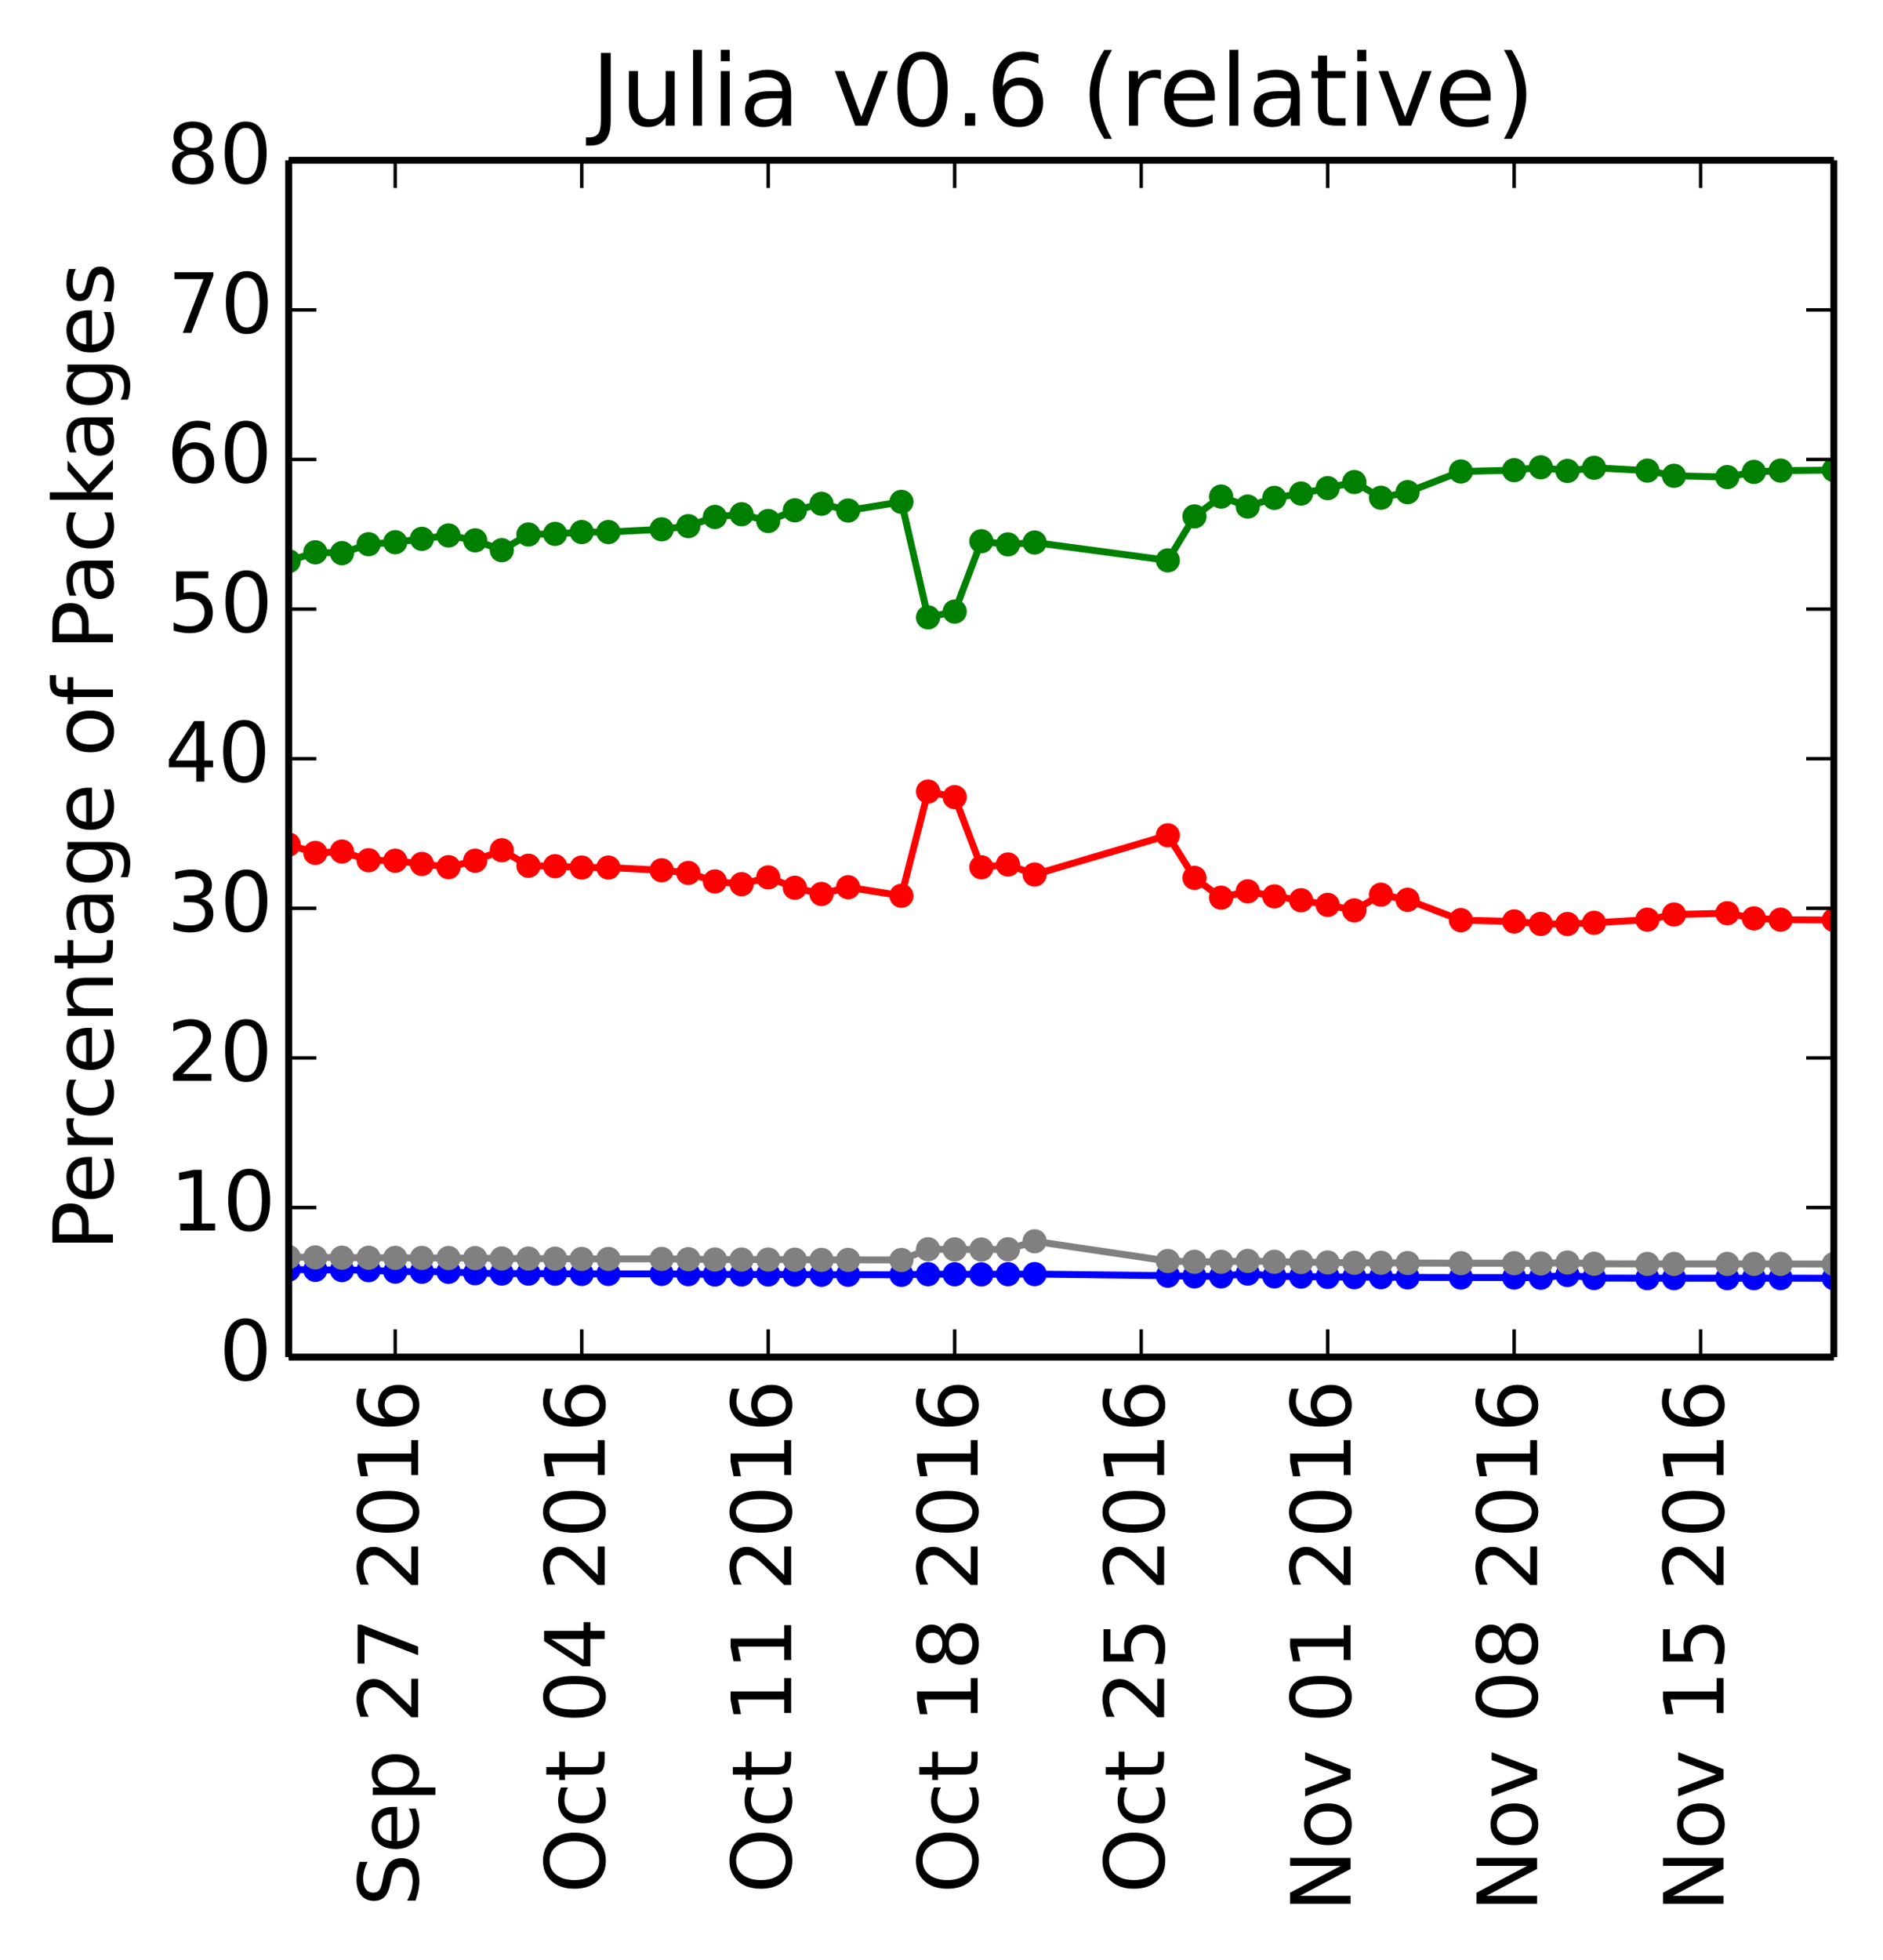 <?xml version="1.0" encoding="utf-8" standalone="no"?>
<!DOCTYPE svg PUBLIC "-//W3C//DTD SVG 1.1//EN"
  "http://www.w3.org/Graphics/SVG/1.1/DTD/svg11.dtd">
<!-- Created with matplotlib (http://matplotlib.org/) -->
<svg height="283pt" version="1.1" viewBox="0 0 272 283" width="272pt" xmlns="http://www.w3.org/2000/svg" xmlns:xlink="http://www.w3.org/1999/xlink">
 <defs>
  <style type="text/css">
*{stroke-linecap:butt;stroke-linejoin:round;}
  </style>
 </defs>
 <g id="figure_1">
  <g id="patch_1">
   <path d="
M0 283.246
L272.1 283.246
L272.1 0
L0 0
z
" style="fill:#ffffff;"/>
  </g>
  <g id="axes_1">
   <g id="patch_2">
    <path d="
M41.7 195.942
L264.9 195.942
L264.9 23.142
L41.7 23.142
z
" style="fill:#ffffff;"/>
   </g>
   <g id="line2d_1"/>
   <g id="line2d_2"/>
   <g id="line2d_3"/>
   <g id="line2d_4"/>
   <g id="line2d_5"/>
   <g id="line2d_6">
    <path clip-path="url(#p412a1043a6)" d="
M264.9 67.873
L257.203 67.949
L253.355 68.135
L249.507 68.883
L241.81 68.696
L237.962 67.949
L230.266 67.54
L226.417 67.995
L222.569 67.469
L218.721 67.886
L211.024 68.074
L203.328 71.058
L199.479 71.865
L195.631 69.595
L191.783 70.48
L187.934 71.26
L184.086 71.885
L180.238 73.14
L176.39 71.694
L172.541 74.561
L168.693 80.909
L149.452 78.326
L145.603 78.603
L141.755 78.145
L137.907 88.301
L134.059 89.139
L130.21 72.457
L122.514 73.711
L118.666 72.736
L114.817 73.685
L110.969 75.224
L107.121 74.246
L103.272 74.637
L99.424 75.964
L95.576 76.423
L87.879 76.817
L84.031 76.817
L80.183 77.082
L76.335 77.171
L72.486 79.436
L68.638 78.015
L64.79 77.311
L60.941 77.798
L57.093 78.287
L53.245 78.576
L49.397 79.864
L45.548 79.742
L41.7 81.022" style="fill:none;stroke:#008000;stroke-linecap:square;"/>
    <defs>
     <path d="
M0 1.5
C0.398 1.5 0.779 1.342 1.061 1.061
C1.342 0.779 1.5 0.398 1.5 0
C1.5 -0.398 1.342 -0.779 1.061 -1.061
C0.779 -1.342 0.398 -1.5 0 -1.5
C-0.398 -1.5 -0.779 -1.342 -1.061 -1.061
C-1.342 -0.779 -1.5 -0.398 -1.5 0
C-1.5 0.398 -1.342 0.779 -1.061 1.061
C-0.779 1.342 -0.398 1.5 0 1.5
z
" id="mb0b177905e" style="stroke:#008000;stroke-width:0.5;"/>
    </defs>
    <g clip-path="url(#p412a1043a6)">
     <use style="fill:#008000;stroke:#008000;stroke-width:0.5;" x="264.9" xlink:href="#mb0b177905e" y="67.873"/>
     <use style="fill:#008000;stroke:#008000;stroke-width:0.5;" x="257.203" xlink:href="#mb0b177905e" y="67.949"/>
     <use style="fill:#008000;stroke:#008000;stroke-width:0.5;" x="253.355" xlink:href="#mb0b177905e" y="68.136"/>
     <use style="fill:#008000;stroke:#008000;stroke-width:0.5;" x="249.507" xlink:href="#mb0b177905e" y="68.883"/>
     <use style="fill:#008000;stroke:#008000;stroke-width:0.5;" x="241.81" xlink:href="#mb0b177905e" y="68.696"/>
     <use style="fill:#008000;stroke:#008000;stroke-width:0.5;" x="237.962" xlink:href="#mb0b177905e" y="67.949"/>
     <use style="fill:#008000;stroke:#008000;stroke-width:0.5;" x="230.266" xlink:href="#mb0b177905e" y="67.54"/>
     <use style="fill:#008000;stroke:#008000;stroke-width:0.5;" x="226.417" xlink:href="#mb0b177905e" y="67.995"/>
     <use style="fill:#008000;stroke:#008000;stroke-width:0.5;" x="222.569" xlink:href="#mb0b177905e" y="67.469"/>
     <use style="fill:#008000;stroke:#008000;stroke-width:0.5;" x="218.721" xlink:href="#mb0b177905e" y="67.886"/>
     <use style="fill:#008000;stroke:#008000;stroke-width:0.5;" x="211.024" xlink:href="#mb0b177905e" y="68.074"/>
     <use style="fill:#008000;stroke:#008000;stroke-width:0.5;" x="203.328" xlink:href="#mb0b177905e" y="71.058"/>
     <use style="fill:#008000;stroke:#008000;stroke-width:0.5;" x="199.479" xlink:href="#mb0b177905e" y="71.865"/>
     <use style="fill:#008000;stroke:#008000;stroke-width:0.5;" x="195.631" xlink:href="#mb0b177905e" y="69.595"/>
     <use style="fill:#008000;stroke:#008000;stroke-width:0.5;" x="191.783" xlink:href="#mb0b177905e" y="70.48"/>
     <use style="fill:#008000;stroke:#008000;stroke-width:0.5;" x="187.934" xlink:href="#mb0b177905e" y="71.26"/>
     <use style="fill:#008000;stroke:#008000;stroke-width:0.5;" x="184.086" xlink:href="#mb0b177905e" y="71.885"/>
     <use style="fill:#008000;stroke:#008000;stroke-width:0.5;" x="180.238" xlink:href="#mb0b177905e" y="73.14"/>
     <use style="fill:#008000;stroke:#008000;stroke-width:0.5;" x="176.39" xlink:href="#mb0b177905e" y="71.694"/>
     <use style="fill:#008000;stroke:#008000;stroke-width:0.5;" x="172.541" xlink:href="#mb0b177905e" y="74.561"/>
     <use style="fill:#008000;stroke:#008000;stroke-width:0.5;" x="168.693" xlink:href="#mb0b177905e" y="80.909"/>
     <use style="fill:#008000;stroke:#008000;stroke-width:0.5;" x="149.452" xlink:href="#mb0b177905e" y="78.326"/>
     <use style="fill:#008000;stroke:#008000;stroke-width:0.5;" x="145.603" xlink:href="#mb0b177905e" y="78.603"/>
     <use style="fill:#008000;stroke:#008000;stroke-width:0.5;" x="141.755" xlink:href="#mb0b177905e" y="78.145"/>
     <use style="fill:#008000;stroke:#008000;stroke-width:0.5;" x="137.907" xlink:href="#mb0b177905e" y="88.301"/>
     <use style="fill:#008000;stroke:#008000;stroke-width:0.5;" x="134.059" xlink:href="#mb0b177905e" y="89.139"/>
     <use style="fill:#008000;stroke:#008000;stroke-width:0.5;" x="130.21" xlink:href="#mb0b177905e" y="72.458"/>
     <use style="fill:#008000;stroke:#008000;stroke-width:0.5;" x="122.514" xlink:href="#mb0b177905e" y="73.711"/>
     <use style="fill:#008000;stroke:#008000;stroke-width:0.5;" x="118.666" xlink:href="#mb0b177905e" y="72.736"/>
     <use style="fill:#008000;stroke:#008000;stroke-width:0.5;" x="114.817" xlink:href="#mb0b177905e" y="73.685"/>
     <use style="fill:#008000;stroke:#008000;stroke-width:0.5;" x="110.969" xlink:href="#mb0b177905e" y="75.224"/>
     <use style="fill:#008000;stroke:#008000;stroke-width:0.5;" x="107.121" xlink:href="#mb0b177905e" y="74.246"/>
     <use style="fill:#008000;stroke:#008000;stroke-width:0.5;" x="103.272" xlink:href="#mb0b177905e" y="74.637"/>
     <use style="fill:#008000;stroke:#008000;stroke-width:0.5;" x="99.424" xlink:href="#mb0b177905e" y="75.964"/>
     <use style="fill:#008000;stroke:#008000;stroke-width:0.5;" x="95.576" xlink:href="#mb0b177905e" y="76.423"/>
     <use style="fill:#008000;stroke:#008000;stroke-width:0.5;" x="87.879" xlink:href="#mb0b177905e" y="76.817"/>
     <use style="fill:#008000;stroke:#008000;stroke-width:0.5;" x="84.031" xlink:href="#mb0b177905e" y="76.817"/>
     <use style="fill:#008000;stroke:#008000;stroke-width:0.5;" x="80.183" xlink:href="#mb0b177905e" y="77.083"/>
     <use style="fill:#008000;stroke:#008000;stroke-width:0.5;" x="76.334" xlink:href="#mb0b177905e" y="77.171"/>
     <use style="fill:#008000;stroke:#008000;stroke-width:0.5;" x="72.486" xlink:href="#mb0b177905e" y="79.436"/>
     <use style="fill:#008000;stroke:#008000;stroke-width:0.5;" x="68.638" xlink:href="#mb0b177905e" y="78.015"/>
     <use style="fill:#008000;stroke:#008000;stroke-width:0.5;" x="64.79" xlink:href="#mb0b177905e" y="77.311"/>
     <use style="fill:#008000;stroke:#008000;stroke-width:0.5;" x="60.941" xlink:href="#mb0b177905e" y="77.798"/>
     <use style="fill:#008000;stroke:#008000;stroke-width:0.5;" x="57.093" xlink:href="#mb0b177905e" y="78.286"/>
     <use style="fill:#008000;stroke:#008000;stroke-width:0.5;" x="53.245" xlink:href="#mb0b177905e" y="78.576"/>
     <use style="fill:#008000;stroke:#008000;stroke-width:0.5;" x="49.397" xlink:href="#mb0b177905e" y="79.864"/>
     <use style="fill:#008000;stroke:#008000;stroke-width:0.5;" x="45.548" xlink:href="#mb0b177905e" y="79.742"/>
     <use style="fill:#008000;stroke:#008000;stroke-width:0.5;" x="41.7" xlink:href="#mb0b177905e" y="81.023"/>
    </g>
   </g>
   <g id="line2d_7">
    <path clip-path="url(#p412a1043a6)" d="
M264.9 132.841
L257.203 132.786
L253.355 132.599
L249.507 131.852
L241.81 132.039
L237.962 132.786
L230.266 133.238
L226.417 133.406
L222.569 133.396
L218.721 133.044
L211.024 132.855
L203.328 129.916
L199.479 129.175
L195.631 131.444
L191.783 130.648
L187.934 129.979
L184.086 129.421
L180.238 128.693
L176.39 129.613
L172.541 126.745
L168.693 120.602
L149.452 126.264
L145.603 124.82
L141.755 125.216
L137.907 115.091
L134.059 114.283
L130.21 129.33
L122.514 128.101
L118.666 129.075
L114.817 128.173
L110.969 126.681
L107.121 127.659
L103.272 127.268
L99.424 126.036
L95.576 125.648
L87.879 125.254
L84.031 125.254
L80.183 125.061
L76.335 124.996
L72.486 122.755
L68.638 124.273
L64.79 125.2
L60.941 124.737
L57.093 124.274
L53.245 124.207
L49.397 122.945
L45.548 123.142
L41.7 121.936" style="fill:none;stroke:#ff0000;stroke-linecap:square;"/>
    <defs>
     <path d="
M0 1.5
C0.398 1.5 0.779 1.342 1.061 1.061
C1.342 0.779 1.5 0.398 1.5 0
C1.5 -0.398 1.342 -0.779 1.061 -1.061
C0.779 -1.342 0.398 -1.5 0 -1.5
C-0.398 -1.5 -0.779 -1.342 -1.061 -1.061
C-1.342 -0.779 -1.5 -0.398 -1.5 0
C-1.5 0.398 -1.342 0.779 -1.061 1.061
C-0.779 1.342 -0.398 1.5 0 1.5
z
" id="ma07bdd5909" style="stroke:#ff0000;stroke-width:0.5;"/>
    </defs>
    <g clip-path="url(#p412a1043a6)">
     <use style="fill:#ff0000;stroke:#ff0000;stroke-width:0.5;" x="264.9" xlink:href="#ma07bdd5909" y="132.841"/>
     <use style="fill:#ff0000;stroke:#ff0000;stroke-width:0.5;" x="257.203" xlink:href="#ma07bdd5909" y="132.786"/>
     <use style="fill:#ff0000;stroke:#ff0000;stroke-width:0.5;" x="253.355" xlink:href="#ma07bdd5909" y="132.599"/>
     <use style="fill:#ff0000;stroke:#ff0000;stroke-width:0.5;" x="249.507" xlink:href="#ma07bdd5909" y="131.852"/>
     <use style="fill:#ff0000;stroke:#ff0000;stroke-width:0.5;" x="241.81" xlink:href="#ma07bdd5909" y="132.039"/>
     <use style="fill:#ff0000;stroke:#ff0000;stroke-width:0.5;" x="237.962" xlink:href="#ma07bdd5909" y="132.786"/>
     <use style="fill:#ff0000;stroke:#ff0000;stroke-width:0.5;" x="230.266" xlink:href="#ma07bdd5909" y="133.238"/>
     <use style="fill:#ff0000;stroke:#ff0000;stroke-width:0.5;" x="226.417" xlink:href="#ma07bdd5909" y="133.406"/>
     <use style="fill:#ff0000;stroke:#ff0000;stroke-width:0.5;" x="222.569" xlink:href="#ma07bdd5909" y="133.396"/>
     <use style="fill:#ff0000;stroke:#ff0000;stroke-width:0.5;" x="218.721" xlink:href="#ma07bdd5909" y="133.044"/>
     <use style="fill:#ff0000;stroke:#ff0000;stroke-width:0.5;" x="211.024" xlink:href="#ma07bdd5909" y="132.855"/>
     <use style="fill:#ff0000;stroke:#ff0000;stroke-width:0.5;" x="203.328" xlink:href="#ma07bdd5909" y="129.916"/>
     <use style="fill:#ff0000;stroke:#ff0000;stroke-width:0.5;" x="199.479" xlink:href="#ma07bdd5909" y="129.175"/>
     <use style="fill:#ff0000;stroke:#ff0000;stroke-width:0.5;" x="195.631" xlink:href="#ma07bdd5909" y="131.444"/>
     <use style="fill:#ff0000;stroke:#ff0000;stroke-width:0.5;" x="191.783" xlink:href="#ma07bdd5909" y="130.648"/>
     <use style="fill:#ff0000;stroke:#ff0000;stroke-width:0.5;" x="187.934" xlink:href="#ma07bdd5909" y="129.979"/>
     <use style="fill:#ff0000;stroke:#ff0000;stroke-width:0.5;" x="184.086" xlink:href="#ma07bdd5909" y="129.421"/>
     <use style="fill:#ff0000;stroke:#ff0000;stroke-width:0.5;" x="180.238" xlink:href="#ma07bdd5909" y="128.693"/>
     <use style="fill:#ff0000;stroke:#ff0000;stroke-width:0.5;" x="176.39" xlink:href="#ma07bdd5909" y="129.613"/>
     <use style="fill:#ff0000;stroke:#ff0000;stroke-width:0.5;" x="172.541" xlink:href="#ma07bdd5909" y="126.745"/>
     <use style="fill:#ff0000;stroke:#ff0000;stroke-width:0.5;" x="168.693" xlink:href="#ma07bdd5909" y="120.602"/>
     <use style="fill:#ff0000;stroke:#ff0000;stroke-width:0.5;" x="149.452" xlink:href="#ma07bdd5909" y="126.264"/>
     <use style="fill:#ff0000;stroke:#ff0000;stroke-width:0.5;" x="145.603" xlink:href="#ma07bdd5909" y="124.82"/>
     <use style="fill:#ff0000;stroke:#ff0000;stroke-width:0.5;" x="141.755" xlink:href="#ma07bdd5909" y="125.216"/>
     <use style="fill:#ff0000;stroke:#ff0000;stroke-width:0.5;" x="137.907" xlink:href="#ma07bdd5909" y="115.091"/>
     <use style="fill:#ff0000;stroke:#ff0000;stroke-width:0.5;" x="134.059" xlink:href="#ma07bdd5909" y="114.283"/>
     <use style="fill:#ff0000;stroke:#ff0000;stroke-width:0.5;" x="130.21" xlink:href="#ma07bdd5909" y="129.33"/>
     <use style="fill:#ff0000;stroke:#ff0000;stroke-width:0.5;" x="122.514" xlink:href="#ma07bdd5909" y="128.101"/>
     <use style="fill:#ff0000;stroke:#ff0000;stroke-width:0.5;" x="118.666" xlink:href="#ma07bdd5909" y="129.075"/>
     <use style="fill:#ff0000;stroke:#ff0000;stroke-width:0.5;" x="114.817" xlink:href="#ma07bdd5909" y="128.173"/>
     <use style="fill:#ff0000;stroke:#ff0000;stroke-width:0.5;" x="110.969" xlink:href="#ma07bdd5909" y="126.681"/>
     <use style="fill:#ff0000;stroke:#ff0000;stroke-width:0.5;" x="107.121" xlink:href="#ma07bdd5909" y="127.659"/>
     <use style="fill:#ff0000;stroke:#ff0000;stroke-width:0.5;" x="103.272" xlink:href="#ma07bdd5909" y="127.268"/>
     <use style="fill:#ff0000;stroke:#ff0000;stroke-width:0.5;" x="99.424" xlink:href="#ma07bdd5909" y="126.036"/>
     <use style="fill:#ff0000;stroke:#ff0000;stroke-width:0.5;" x="95.576" xlink:href="#ma07bdd5909" y="125.648"/>
     <use style="fill:#ff0000;stroke:#ff0000;stroke-width:0.5;" x="87.879" xlink:href="#ma07bdd5909" y="125.254"/>
     <use style="fill:#ff0000;stroke:#ff0000;stroke-width:0.5;" x="84.031" xlink:href="#ma07bdd5909" y="125.254"/>
     <use style="fill:#ff0000;stroke:#ff0000;stroke-width:0.5;" x="80.183" xlink:href="#ma07bdd5909" y="125.061"/>
     <use style="fill:#ff0000;stroke:#ff0000;stroke-width:0.5;" x="76.334" xlink:href="#ma07bdd5909" y="124.996"/>
     <use style="fill:#ff0000;stroke:#ff0000;stroke-width:0.5;" x="72.486" xlink:href="#ma07bdd5909" y="122.755"/>
     <use style="fill:#ff0000;stroke:#ff0000;stroke-width:0.5;" x="68.638" xlink:href="#ma07bdd5909" y="124.273"/>
     <use style="fill:#ff0000;stroke:#ff0000;stroke-width:0.5;" x="64.79" xlink:href="#ma07bdd5909" y="125.2"/>
     <use style="fill:#ff0000;stroke:#ff0000;stroke-width:0.5;" x="60.941" xlink:href="#ma07bdd5909" y="124.737"/>
     <use style="fill:#ff0000;stroke:#ff0000;stroke-width:0.5;" x="57.093" xlink:href="#ma07bdd5909" y="124.274"/>
     <use style="fill:#ff0000;stroke:#ff0000;stroke-width:0.5;" x="53.245" xlink:href="#ma07bdd5909" y="124.207"/>
     <use style="fill:#ff0000;stroke:#ff0000;stroke-width:0.5;" x="49.397" xlink:href="#ma07bdd5909" y="122.945"/>
     <use style="fill:#ff0000;stroke:#ff0000;stroke-width:0.5;" x="45.548" xlink:href="#ma07bdd5909" y="123.142"/>
     <use style="fill:#ff0000;stroke:#ff0000;stroke-width:0.5;" x="41.7" xlink:href="#ma07bdd5909" y="121.936"/>
    </g>
   </g>
   <g id="line2d_8">
    <path clip-path="url(#p412a1043a6)" d="
M264.9 184.554
L257.203 184.544
L253.355 184.544
L249.507 184.544
L241.81 184.544
L237.962 184.544
L230.266 184.524
L226.417 184.082
L222.569 184.484
L218.721 184.454
L211.024 184.454
L203.328 184.434
L199.479 184.404
L195.631 184.404
L191.783 184.364
L187.934 184.312
L184.086 184.282
L180.238 183.881
L176.39 184.282
L172.541 184.282
L168.693 184.188
L149.452 183.957
L145.603 183.968
L141.755 183.995
L137.907 183.982
L134.059 183.968
L130.21 184.061
L122.514 184.05
L118.666 184.05
L114.817 184.029
L110.969 184.007
L107.121 184.007
L103.272 184.007
L99.424 183.964
L95.576 183.931
L87.879 183.931
L84.031 183.931
L80.183 183.898
L76.335 183.887
L72.486 183.876
L68.638 183.831
L64.79 183.622
L60.941 183.61
L57.093 183.599
L53.245 183.388
L49.397 183.377
L45.548 183.342
L41.7 183.307" style="fill:none;stroke:#0000ff;stroke-linecap:square;"/>
    <defs>
     <path d="
M0 1.5
C0.398 1.5 0.779 1.342 1.061 1.061
C1.342 0.779 1.5 0.398 1.5 0
C1.5 -0.398 1.342 -0.779 1.061 -1.061
C0.779 -1.342 0.398 -1.5 0 -1.5
C-0.398 -1.5 -0.779 -1.342 -1.061 -1.061
C-1.342 -0.779 -1.5 -0.398 -1.5 0
C-1.5 0.398 -1.342 0.779 -1.061 1.061
C-0.779 1.342 -0.398 1.5 0 1.5
z
" id="m76a7ce5b4a" style="stroke:#0000ff;stroke-width:0.5;"/>
    </defs>
    <g clip-path="url(#p412a1043a6)">
     <use style="fill:#0000ff;stroke:#0000ff;stroke-width:0.5;" x="264.9" xlink:href="#m76a7ce5b4a" y="184.554"/>
     <use style="fill:#0000ff;stroke:#0000ff;stroke-width:0.5;" x="257.203" xlink:href="#m76a7ce5b4a" y="184.544"/>
     <use style="fill:#0000ff;stroke:#0000ff;stroke-width:0.5;" x="253.355" xlink:href="#m76a7ce5b4a" y="184.544"/>
     <use style="fill:#0000ff;stroke:#0000ff;stroke-width:0.5;" x="249.507" xlink:href="#m76a7ce5b4a" y="184.544"/>
     <use style="fill:#0000ff;stroke:#0000ff;stroke-width:0.5;" x="241.81" xlink:href="#m76a7ce5b4a" y="184.544"/>
     <use style="fill:#0000ff;stroke:#0000ff;stroke-width:0.5;" x="237.962" xlink:href="#m76a7ce5b4a" y="184.544"/>
     <use style="fill:#0000ff;stroke:#0000ff;stroke-width:0.5;" x="230.266" xlink:href="#m76a7ce5b4a" y="184.524"/>
     <use style="fill:#0000ff;stroke:#0000ff;stroke-width:0.5;" x="226.417" xlink:href="#m76a7ce5b4a" y="184.082"/>
     <use style="fill:#0000ff;stroke:#0000ff;stroke-width:0.5;" x="222.569" xlink:href="#m76a7ce5b4a" y="184.484"/>
     <use style="fill:#0000ff;stroke:#0000ff;stroke-width:0.5;" x="218.721" xlink:href="#m76a7ce5b4a" y="184.454"/>
     <use style="fill:#0000ff;stroke:#0000ff;stroke-width:0.5;" x="211.024" xlink:href="#m76a7ce5b4a" y="184.454"/>
     <use style="fill:#0000ff;stroke:#0000ff;stroke-width:0.5;" x="203.328" xlink:href="#m76a7ce5b4a" y="184.434"/>
     <use style="fill:#0000ff;stroke:#0000ff;stroke-width:0.5;" x="199.479" xlink:href="#m76a7ce5b4a" y="184.404"/>
     <use style="fill:#0000ff;stroke:#0000ff;stroke-width:0.5;" x="195.631" xlink:href="#m76a7ce5b4a" y="184.404"/>
     <use style="fill:#0000ff;stroke:#0000ff;stroke-width:0.5;" x="191.783" xlink:href="#m76a7ce5b4a" y="184.364"/>
     <use style="fill:#0000ff;stroke:#0000ff;stroke-width:0.5;" x="187.934" xlink:href="#m76a7ce5b4a" y="184.312"/>
     <use style="fill:#0000ff;stroke:#0000ff;stroke-width:0.5;" x="184.086" xlink:href="#m76a7ce5b4a" y="184.282"/>
     <use style="fill:#0000ff;stroke:#0000ff;stroke-width:0.5;" x="180.238" xlink:href="#m76a7ce5b4a" y="183.881"/>
     <use style="fill:#0000ff;stroke:#0000ff;stroke-width:0.5;" x="176.39" xlink:href="#m76a7ce5b4a" y="184.282"/>
     <use style="fill:#0000ff;stroke:#0000ff;stroke-width:0.5;" x="172.541" xlink:href="#m76a7ce5b4a" y="184.282"/>
     <use style="fill:#0000ff;stroke:#0000ff;stroke-width:0.5;" x="168.693" xlink:href="#m76a7ce5b4a" y="184.188"/>
     <use style="fill:#0000ff;stroke:#0000ff;stroke-width:0.5;" x="149.452" xlink:href="#m76a7ce5b4a" y="183.957"/>
     <use style="fill:#0000ff;stroke:#0000ff;stroke-width:0.5;" x="145.603" xlink:href="#m76a7ce5b4a" y="183.968"/>
     <use style="fill:#0000ff;stroke:#0000ff;stroke-width:0.5;" x="141.755" xlink:href="#m76a7ce5b4a" y="183.995"/>
     <use style="fill:#0000ff;stroke:#0000ff;stroke-width:0.5;" x="137.907" xlink:href="#m76a7ce5b4a" y="183.982"/>
     <use style="fill:#0000ff;stroke:#0000ff;stroke-width:0.5;" x="134.059" xlink:href="#m76a7ce5b4a" y="183.968"/>
     <use style="fill:#0000ff;stroke:#0000ff;stroke-width:0.5;" x="130.21" xlink:href="#m76a7ce5b4a" y="184.061"/>
     <use style="fill:#0000ff;stroke:#0000ff;stroke-width:0.5;" x="122.514" xlink:href="#m76a7ce5b4a" y="184.05"/>
     <use style="fill:#0000ff;stroke:#0000ff;stroke-width:0.5;" x="118.666" xlink:href="#m76a7ce5b4a" y="184.05"/>
     <use style="fill:#0000ff;stroke:#0000ff;stroke-width:0.5;" x="114.817" xlink:href="#m76a7ce5b4a" y="184.029"/>
     <use style="fill:#0000ff;stroke:#0000ff;stroke-width:0.5;" x="110.969" xlink:href="#m76a7ce5b4a" y="184.007"/>
     <use style="fill:#0000ff;stroke:#0000ff;stroke-width:0.5;" x="107.121" xlink:href="#m76a7ce5b4a" y="184.007"/>
     <use style="fill:#0000ff;stroke:#0000ff;stroke-width:0.5;" x="103.272" xlink:href="#m76a7ce5b4a" y="184.007"/>
     <use style="fill:#0000ff;stroke:#0000ff;stroke-width:0.5;" x="99.424" xlink:href="#m76a7ce5b4a" y="183.964"/>
     <use style="fill:#0000ff;stroke:#0000ff;stroke-width:0.5;" x="95.576" xlink:href="#m76a7ce5b4a" y="183.931"/>
     <use style="fill:#0000ff;stroke:#0000ff;stroke-width:0.5;" x="87.879" xlink:href="#m76a7ce5b4a" y="183.931"/>
     <use style="fill:#0000ff;stroke:#0000ff;stroke-width:0.5;" x="84.031" xlink:href="#m76a7ce5b4a" y="183.931"/>
     <use style="fill:#0000ff;stroke:#0000ff;stroke-width:0.5;" x="80.183" xlink:href="#m76a7ce5b4a" y="183.898"/>
     <use style="fill:#0000ff;stroke:#0000ff;stroke-width:0.5;" x="76.334" xlink:href="#m76a7ce5b4a" y="183.887"/>
     <use style="fill:#0000ff;stroke:#0000ff;stroke-width:0.5;" x="72.486" xlink:href="#m76a7ce5b4a" y="183.876"/>
     <use style="fill:#0000ff;stroke:#0000ff;stroke-width:0.5;" x="68.638" xlink:href="#m76a7ce5b4a" y="183.831"/>
     <use style="fill:#0000ff;stroke:#0000ff;stroke-width:0.5;" x="64.79" xlink:href="#m76a7ce5b4a" y="183.622"/>
     <use style="fill:#0000ff;stroke:#0000ff;stroke-width:0.5;" x="60.941" xlink:href="#m76a7ce5b4a" y="183.61"/>
     <use style="fill:#0000ff;stroke:#0000ff;stroke-width:0.5;" x="57.093" xlink:href="#m76a7ce5b4a" y="183.599"/>
     <use style="fill:#0000ff;stroke:#0000ff;stroke-width:0.5;" x="53.245" xlink:href="#m76a7ce5b4a" y="183.388"/>
     <use style="fill:#0000ff;stroke:#0000ff;stroke-width:0.5;" x="49.397" xlink:href="#m76a7ce5b4a" y="183.377"/>
     <use style="fill:#0000ff;stroke:#0000ff;stroke-width:0.5;" x="45.548" xlink:href="#m76a7ce5b4a" y="183.342"/>
     <use style="fill:#0000ff;stroke:#0000ff;stroke-width:0.5;" x="41.7" xlink:href="#m76a7ce5b4a" y="183.307"/>
    </g>
   </g>
   <g id="line2d_9">
    <path clip-path="url(#p412a1043a6)" d="
M264.9 182.5
L257.203 182.488
L253.355 182.488
L249.507 182.488
L241.81 182.488
L237.962 182.488
L230.266 182.465
L226.417 182.285
L222.569 182.418
L218.721 182.383
L211.024 182.383
L203.328 182.359
L199.479 182.324
L195.631 182.324
L191.783 182.276
L187.934 182.215
L184.086 182.179
L180.238 182.053
L176.39 182.179
L172.541 182.179
L168.693 182.068
L149.452 179.219
L145.603 180.376
L141.755 180.411
L137.907 180.394
L134.059 180.376
L130.21 181.918
L122.514 181.906
L118.666 181.906
L114.817 181.88
L110.969 181.855
L107.121 181.855
L103.272 181.855
L99.424 181.804
L95.576 181.765
L87.879 181.765
L84.031 181.765
L80.183 181.726
L76.335 181.713
L72.486 181.7
L68.638 181.648
L64.79 181.634
L60.941 181.621
L57.093 181.608
L53.245 181.595
L49.397 181.582
L45.548 181.542
L41.7 181.502" style="fill:none;stroke:#808080;stroke-linecap:square;"/>
    <defs>
     <path d="
M0 1.5
C0.398 1.5 0.779 1.342 1.061 1.061
C1.342 0.779 1.5 0.398 1.5 0
C1.5 -0.398 1.342 -0.779 1.061 -1.061
C0.779 -1.342 0.398 -1.5 0 -1.5
C-0.398 -1.5 -0.779 -1.342 -1.061 -1.061
C-1.342 -0.779 -1.5 -0.398 -1.5 0
C-1.5 0.398 -1.342 0.779 -1.061 1.061
C-0.779 1.342 -0.398 1.5 0 1.5
z
" id="m008e8825d0" style="stroke:#808080;stroke-width:0.5;"/>
    </defs>
    <g clip-path="url(#p412a1043a6)">
     <use style="fill:#808080;stroke:#808080;stroke-width:0.5;" x="264.9" xlink:href="#m008e8825d0" y="182.5"/>
     <use style="fill:#808080;stroke:#808080;stroke-width:0.5;" x="257.203" xlink:href="#m008e8825d0" y="182.488"/>
     <use style="fill:#808080;stroke:#808080;stroke-width:0.5;" x="253.355" xlink:href="#m008e8825d0" y="182.488"/>
     <use style="fill:#808080;stroke:#808080;stroke-width:0.5;" x="249.507" xlink:href="#m008e8825d0" y="182.488"/>
     <use style="fill:#808080;stroke:#808080;stroke-width:0.5;" x="241.81" xlink:href="#m008e8825d0" y="182.488"/>
     <use style="fill:#808080;stroke:#808080;stroke-width:0.5;" x="237.962" xlink:href="#m008e8825d0" y="182.488"/>
     <use style="fill:#808080;stroke:#808080;stroke-width:0.5;" x="230.266" xlink:href="#m008e8825d0" y="182.465"/>
     <use style="fill:#808080;stroke:#808080;stroke-width:0.5;" x="226.417" xlink:href="#m008e8825d0" y="182.285"/>
     <use style="fill:#808080;stroke:#808080;stroke-width:0.5;" x="222.569" xlink:href="#m008e8825d0" y="182.418"/>
     <use style="fill:#808080;stroke:#808080;stroke-width:0.5;" x="218.721" xlink:href="#m008e8825d0" y="182.383"/>
     <use style="fill:#808080;stroke:#808080;stroke-width:0.5;" x="211.024" xlink:href="#m008e8825d0" y="182.383"/>
     <use style="fill:#808080;stroke:#808080;stroke-width:0.5;" x="203.328" xlink:href="#m008e8825d0" y="182.359"/>
     <use style="fill:#808080;stroke:#808080;stroke-width:0.5;" x="199.479" xlink:href="#m008e8825d0" y="182.324"/>
     <use style="fill:#808080;stroke:#808080;stroke-width:0.5;" x="195.631" xlink:href="#m008e8825d0" y="182.324"/>
     <use style="fill:#808080;stroke:#808080;stroke-width:0.5;" x="191.783" xlink:href="#m008e8825d0" y="182.276"/>
     <use style="fill:#808080;stroke:#808080;stroke-width:0.5;" x="187.934" xlink:href="#m008e8825d0" y="182.215"/>
     <use style="fill:#808080;stroke:#808080;stroke-width:0.5;" x="184.086" xlink:href="#m008e8825d0" y="182.179"/>
     <use style="fill:#808080;stroke:#808080;stroke-width:0.5;" x="180.238" xlink:href="#m008e8825d0" y="182.053"/>
     <use style="fill:#808080;stroke:#808080;stroke-width:0.5;" x="176.39" xlink:href="#m008e8825d0" y="182.179"/>
     <use style="fill:#808080;stroke:#808080;stroke-width:0.5;" x="172.541" xlink:href="#m008e8825d0" y="182.179"/>
     <use style="fill:#808080;stroke:#808080;stroke-width:0.5;" x="168.693" xlink:href="#m008e8825d0" y="182.068"/>
     <use style="fill:#808080;stroke:#808080;stroke-width:0.5;" x="149.452" xlink:href="#m008e8825d0" y="179.219"/>
     <use style="fill:#808080;stroke:#808080;stroke-width:0.5;" x="145.603" xlink:href="#m008e8825d0" y="180.376"/>
     <use style="fill:#808080;stroke:#808080;stroke-width:0.5;" x="141.755" xlink:href="#m008e8825d0" y="180.411"/>
     <use style="fill:#808080;stroke:#808080;stroke-width:0.5;" x="137.907" xlink:href="#m008e8825d0" y="180.394"/>
     <use style="fill:#808080;stroke:#808080;stroke-width:0.5;" x="134.059" xlink:href="#m008e8825d0" y="180.376"/>
     <use style="fill:#808080;stroke:#808080;stroke-width:0.5;" x="130.21" xlink:href="#m008e8825d0" y="181.918"/>
     <use style="fill:#808080;stroke:#808080;stroke-width:0.5;" x="122.514" xlink:href="#m008e8825d0" y="181.906"/>
     <use style="fill:#808080;stroke:#808080;stroke-width:0.5;" x="118.666" xlink:href="#m008e8825d0" y="181.906"/>
     <use style="fill:#808080;stroke:#808080;stroke-width:0.5;" x="114.817" xlink:href="#m008e8825d0" y="181.88"/>
     <use style="fill:#808080;stroke:#808080;stroke-width:0.5;" x="110.969" xlink:href="#m008e8825d0" y="181.855"/>
     <use style="fill:#808080;stroke:#808080;stroke-width:0.5;" x="107.121" xlink:href="#m008e8825d0" y="181.855"/>
     <use style="fill:#808080;stroke:#808080;stroke-width:0.5;" x="103.272" xlink:href="#m008e8825d0" y="181.855"/>
     <use style="fill:#808080;stroke:#808080;stroke-width:0.5;" x="99.424" xlink:href="#m008e8825d0" y="181.804"/>
     <use style="fill:#808080;stroke:#808080;stroke-width:0.5;" x="95.576" xlink:href="#m008e8825d0" y="181.765"/>
     <use style="fill:#808080;stroke:#808080;stroke-width:0.5;" x="87.879" xlink:href="#m008e8825d0" y="181.765"/>
     <use style="fill:#808080;stroke:#808080;stroke-width:0.5;" x="84.031" xlink:href="#m008e8825d0" y="181.765"/>
     <use style="fill:#808080;stroke:#808080;stroke-width:0.5;" x="80.183" xlink:href="#m008e8825d0" y="181.726"/>
     <use style="fill:#808080;stroke:#808080;stroke-width:0.5;" x="76.334" xlink:href="#m008e8825d0" y="181.713"/>
     <use style="fill:#808080;stroke:#808080;stroke-width:0.5;" x="72.486" xlink:href="#m008e8825d0" y="181.7"/>
     <use style="fill:#808080;stroke:#808080;stroke-width:0.5;" x="68.638" xlink:href="#m008e8825d0" y="181.648"/>
     <use style="fill:#808080;stroke:#808080;stroke-width:0.5;" x="64.79" xlink:href="#m008e8825d0" y="181.634"/>
     <use style="fill:#808080;stroke:#808080;stroke-width:0.5;" x="60.941" xlink:href="#m008e8825d0" y="181.621"/>
     <use style="fill:#808080;stroke:#808080;stroke-width:0.5;" x="57.093" xlink:href="#m008e8825d0" y="181.608"/>
     <use style="fill:#808080;stroke:#808080;stroke-width:0.5;" x="53.245" xlink:href="#m008e8825d0" y="181.595"/>
     <use style="fill:#808080;stroke:#808080;stroke-width:0.5;" x="49.397" xlink:href="#m008e8825d0" y="181.582"/>
     <use style="fill:#808080;stroke:#808080;stroke-width:0.5;" x="45.548" xlink:href="#m008e8825d0" y="181.542"/>
     <use style="fill:#808080;stroke:#808080;stroke-width:0.5;" x="41.7" xlink:href="#m008e8825d0" y="181.502"/>
    </g>
   </g>
   <g id="matplotlib.axis_1">
    <g id="xtick_1">
     <g id="line2d_10">
      <defs>
       <path d="
M0 0
L0 -4" id="m93b0483c22" style="stroke:#000000;stroke-width:0.5;"/>
      </defs>
      <g>
       <use style="stroke:#000000;stroke-width:0.5;" x="57.093" xlink:href="#m93b0483c22" y="195.942"/>
      </g>
     </g>
     <g id="line2d_11">
      <defs>
       <path d="
M0 0
L0 4" id="m741efc42ff" style="stroke:#000000;stroke-width:0.5;"/>
      </defs>
      <g>
       <use style="stroke:#000000;stroke-width:0.5;" x="57.093" xlink:href="#m741efc42ff" y="23.142"/>
      </g>
     </g>
     <g id="text_1">
      <!-- Sep 27 2016 -->
      <defs>
       <path d="
M12.406 8.297
L28.516 8.297
L28.516 63.922
L10.984 60.406
L10.984 69.391
L28.422 72.906
L38.281 72.906
L38.281 8.297
L54.391 8.297
L54.391 0
L12.406 0
z
" id="DejaVuSans-31"/>
       <path d="
M31.781 66.406
Q24.172 66.406 20.328 58.906
Q16.5 51.422 16.5 36.375
Q16.5 21.391 20.328 13.891
Q24.172 6.391 31.781 6.391
Q39.453 6.391 43.281 13.891
Q47.125 21.391 47.125 36.375
Q47.125 51.422 43.281 58.906
Q39.453 66.406 31.781 66.406
M31.781 74.219
Q44.047 74.219 50.516 64.516
Q56.984 54.828 56.984 36.375
Q56.984 17.969 50.516 8.266
Q44.047 -1.422 31.781 -1.422
Q19.531 -1.422 13.062 8.266
Q6.594 17.969 6.594 36.375
Q6.594 54.828 13.062 64.516
Q19.531 74.219 31.781 74.219" id="DejaVuSans-30"/>
       <path id="DejaVuSans-20"/>
       <path d="
M19.188 8.297
L53.609 8.297
L53.609 0
L7.328 0
L7.328 8.297
Q12.938 14.109 22.625 23.891
Q32.328 33.688 34.812 36.531
Q39.547 41.844 41.422 45.531
Q43.312 49.219 43.312 52.781
Q43.312 58.594 39.234 62.25
Q35.156 65.922 28.609 65.922
Q23.969 65.922 18.812 64.312
Q13.672 62.703 7.812 59.422
L7.812 69.391
Q13.766 71.781 18.938 73
Q24.125 74.219 28.422 74.219
Q39.75 74.219 46.484 68.547
Q53.219 62.891 53.219 53.422
Q53.219 48.922 51.531 44.891
Q49.859 40.875 45.406 35.406
Q44.188 33.984 37.641 27.219
Q31.109 20.453 19.188 8.297" id="DejaVuSans-32"/>
       <path d="
M8.203 72.906
L55.078 72.906
L55.078 68.703
L28.609 0
L18.312 0
L43.219 64.594
L8.203 64.594
z
" id="DejaVuSans-37"/>
       <path d="
M33.016 40.375
Q26.375 40.375 22.484 35.828
Q18.609 31.297 18.609 23.391
Q18.609 15.531 22.484 10.953
Q26.375 6.391 33.016 6.391
Q39.656 6.391 43.531 10.953
Q47.406 15.531 47.406 23.391
Q47.406 31.297 43.531 35.828
Q39.656 40.375 33.016 40.375
M52.594 71.297
L52.594 62.312
Q48.875 64.062 45.094 64.984
Q41.312 65.922 37.594 65.922
Q27.828 65.922 22.672 59.328
Q17.531 52.734 16.797 39.406
Q19.672 43.656 24.016 45.922
Q28.375 48.188 33.594 48.188
Q44.578 48.188 50.953 41.516
Q57.328 34.859 57.328 23.391
Q57.328 12.156 50.688 5.359
Q44.047 -1.422 33.016 -1.422
Q20.359 -1.422 13.672 8.266
Q6.984 17.969 6.984 36.375
Q6.984 53.656 15.188 63.938
Q23.391 74.219 37.203 74.219
Q40.922 74.219 44.703 73.484
Q48.484 72.75 52.594 71.297" id="DejaVuSans-36"/>
       <path d="
M53.516 70.516
L53.516 60.891
Q47.906 63.578 42.922 64.891
Q37.938 66.219 33.297 66.219
Q25.25 66.219 20.875 63.094
Q16.5 59.969 16.5 54.203
Q16.5 49.359 19.406 46.891
Q22.312 44.438 30.422 42.922
L36.375 41.703
Q47.406 39.594 52.656 34.297
Q57.906 29 57.906 20.125
Q57.906 9.516 50.797 4.047
Q43.703 -1.422 29.984 -1.422
Q24.812 -1.422 18.969 -0.25
Q13.141 0.922 6.891 3.219
L6.891 13.375
Q12.891 10.016 18.656 8.297
Q24.422 6.594 29.984 6.594
Q38.422 6.594 43.016 9.906
Q47.609 13.234 47.609 19.391
Q47.609 24.75 44.312 27.781
Q41.016 30.812 33.5 32.328
L27.484 33.5
Q16.453 35.688 11.516 40.375
Q6.594 45.062 6.594 53.422
Q6.594 63.094 13.406 68.656
Q20.219 74.219 32.172 74.219
Q37.312 74.219 42.625 73.281
Q47.953 72.359 53.516 70.516" id="DejaVuSans-53"/>
       <path d="
M56.203 29.594
L56.203 25.203
L14.891 25.203
Q15.484 15.922 20.484 11.062
Q25.484 6.203 34.422 6.203
Q39.594 6.203 44.453 7.469
Q49.312 8.734 54.109 11.281
L54.109 2.781
Q49.266 0.734 44.188 -0.344
Q39.109 -1.422 33.891 -1.422
Q20.797 -1.422 13.156 6.188
Q5.516 13.812 5.516 26.812
Q5.516 40.234 12.766 48.109
Q20.016 56 32.328 56
Q43.359 56 49.781 48.891
Q56.203 41.797 56.203 29.594
M47.219 32.234
Q47.125 39.594 43.094 43.984
Q39.062 48.391 32.422 48.391
Q24.906 48.391 20.391 44.141
Q15.875 39.891 15.188 32.172
z
" id="DejaVuSans-65"/>
       <path d="
M18.109 8.203
L18.109 -20.797
L9.078 -20.797
L9.078 54.688
L18.109 54.688
L18.109 46.391
Q20.953 51.266 25.266 53.625
Q29.594 56 35.594 56
Q45.562 56 51.781 48.094
Q58.016 40.188 58.016 27.297
Q58.016 14.406 51.781 6.484
Q45.562 -1.422 35.594 -1.422
Q29.594 -1.422 25.266 0.953
Q20.953 3.328 18.109 8.203
M48.688 27.297
Q48.688 37.203 44.609 42.844
Q40.531 48.484 33.406 48.484
Q26.266 48.484 22.188 42.844
Q18.109 37.203 18.109 27.297
Q18.109 17.391 22.188 11.75
Q26.266 6.109 33.406 6.109
Q40.531 6.109 44.609 11.75
Q48.688 17.391 48.688 27.297" id="DejaVuSans-70"/>
      </defs>
      <g transform="translate(60.404 275.244)rotate(-90.0)scale(0.12 -0.12)">
       <use xlink:href="#DejaVuSans-53"/>
       <use x="63.477" xlink:href="#DejaVuSans-65"/>
       <use x="125.0" xlink:href="#DejaVuSans-70"/>
       <use x="188.477" xlink:href="#DejaVuSans-20"/>
       <use x="220.264" xlink:href="#DejaVuSans-32"/>
       <use x="283.887" xlink:href="#DejaVuSans-37"/>
       <use x="347.51" xlink:href="#DejaVuSans-20"/>
       <use x="379.297" xlink:href="#DejaVuSans-32"/>
       <use x="442.92" xlink:href="#DejaVuSans-30"/>
       <use x="506.543" xlink:href="#DejaVuSans-31"/>
       <use x="570.166" xlink:href="#DejaVuSans-36"/>
      </g>
     </g>
    </g>
    <g id="xtick_2">
     <g id="line2d_12">
      <g>
       <use style="stroke:#000000;stroke-width:0.5;" x="84.031" xlink:href="#m93b0483c22" y="195.942"/>
      </g>
     </g>
     <g id="line2d_13">
      <g>
       <use style="stroke:#000000;stroke-width:0.5;" x="84.031" xlink:href="#m741efc42ff" y="23.142"/>
      </g>
     </g>
     <g id="text_2">
      <!-- Oct 04 2016 -->
      <defs>
       <path d="
M18.312 70.219
L18.312 54.688
L36.812 54.688
L36.812 47.703
L18.312 47.703
L18.312 18.016
Q18.312 11.328 20.141 9.422
Q21.969 7.516 27.594 7.516
L36.812 7.516
L36.812 0
L27.594 0
Q17.188 0 13.234 3.875
Q9.281 7.766 9.281 18.016
L9.281 47.703
L2.688 47.703
L2.688 54.688
L9.281 54.688
L9.281 70.219
z
" id="DejaVuSans-74"/>
       <path d="
M39.406 66.219
Q28.656 66.219 22.328 58.203
Q16.016 50.203 16.016 36.375
Q16.016 22.609 22.328 14.594
Q28.656 6.594 39.406 6.594
Q50.141 6.594 56.422 14.594
Q62.703 22.609 62.703 36.375
Q62.703 50.203 56.422 58.203
Q50.141 66.219 39.406 66.219
M39.406 74.219
Q54.734 74.219 63.906 63.938
Q73.094 53.656 73.094 36.375
Q73.094 19.141 63.906 8.859
Q54.734 -1.422 39.406 -1.422
Q24.031 -1.422 14.812 8.828
Q5.609 19.094 5.609 36.375
Q5.609 53.656 14.812 63.938
Q24.031 74.219 39.406 74.219" id="DejaVuSans-4f"/>
       <path d="
M48.781 52.594
L48.781 44.188
Q44.969 46.297 41.141 47.344
Q37.312 48.391 33.406 48.391
Q24.656 48.391 19.812 42.844
Q14.984 37.312 14.984 27.297
Q14.984 17.281 19.812 11.734
Q24.656 6.203 33.406 6.203
Q37.312 6.203 41.141 7.25
Q44.969 8.297 48.781 10.406
L48.781 2.094
Q45.016 0.344 40.984 -0.531
Q36.969 -1.422 32.422 -1.422
Q20.062 -1.422 12.781 6.344
Q5.516 14.109 5.516 27.297
Q5.516 40.672 12.859 48.328
Q20.219 56 33.016 56
Q37.156 56 41.109 55.141
Q45.062 54.297 48.781 52.594" id="DejaVuSans-63"/>
       <path d="
M37.797 64.312
L12.891 25.391
L37.797 25.391
z

M35.203 72.906
L47.609 72.906
L47.609 25.391
L58.016 25.391
L58.016 17.188
L47.609 17.188
L47.609 0
L37.797 0
L37.797 17.188
L4.891 17.188
L4.891 26.703
z
" id="DejaVuSans-34"/>
      </defs>
      <g transform="translate(87.342 273.372)rotate(-90.0)scale(0.12 -0.12)">
       <use xlink:href="#DejaVuSans-4f"/>
       <use x="78.711" xlink:href="#DejaVuSans-63"/>
       <use x="133.691" xlink:href="#DejaVuSans-74"/>
       <use x="172.9" xlink:href="#DejaVuSans-20"/>
       <use x="204.688" xlink:href="#DejaVuSans-30"/>
       <use x="268.311" xlink:href="#DejaVuSans-34"/>
       <use x="331.934" xlink:href="#DejaVuSans-20"/>
       <use x="363.721" xlink:href="#DejaVuSans-32"/>
       <use x="427.344" xlink:href="#DejaVuSans-30"/>
       <use x="490.967" xlink:href="#DejaVuSans-31"/>
       <use x="554.59" xlink:href="#DejaVuSans-36"/>
      </g>
     </g>
    </g>
    <g id="xtick_3">
     <g id="line2d_14">
      <g>
       <use style="stroke:#000000;stroke-width:0.5;" x="110.969" xlink:href="#m93b0483c22" y="195.942"/>
      </g>
     </g>
     <g id="line2d_15">
      <g>
       <use style="stroke:#000000;stroke-width:0.5;" x="110.969" xlink:href="#m741efc42ff" y="23.142"/>
      </g>
     </g>
     <g id="text_3">
      <!-- Oct 11 2016 -->
      <g transform="translate(114.28 273.372)rotate(-90.0)scale(0.12 -0.12)">
       <use xlink:href="#DejaVuSans-4f"/>
       <use x="78.711" xlink:href="#DejaVuSans-63"/>
       <use x="133.691" xlink:href="#DejaVuSans-74"/>
       <use x="172.9" xlink:href="#DejaVuSans-20"/>
       <use x="204.688" xlink:href="#DejaVuSans-31"/>
       <use x="268.311" xlink:href="#DejaVuSans-31"/>
       <use x="331.934" xlink:href="#DejaVuSans-20"/>
       <use x="363.721" xlink:href="#DejaVuSans-32"/>
       <use x="427.344" xlink:href="#DejaVuSans-30"/>
       <use x="490.967" xlink:href="#DejaVuSans-31"/>
       <use x="554.59" xlink:href="#DejaVuSans-36"/>
      </g>
     </g>
    </g>
    <g id="xtick_4">
     <g id="line2d_16">
      <g>
       <use style="stroke:#000000;stroke-width:0.5;" x="137.907" xlink:href="#m93b0483c22" y="195.942"/>
      </g>
     </g>
     <g id="line2d_17">
      <g>
       <use style="stroke:#000000;stroke-width:0.5;" x="137.907" xlink:href="#m741efc42ff" y="23.142"/>
      </g>
     </g>
     <g id="text_4">
      <!-- Oct 18 2016 -->
      <defs>
       <path d="
M31.781 34.625
Q24.75 34.625 20.719 30.859
Q16.703 27.094 16.703 20.516
Q16.703 13.922 20.719 10.156
Q24.75 6.391 31.781 6.391
Q38.812 6.391 42.859 10.172
Q46.922 13.969 46.922 20.516
Q46.922 27.094 42.891 30.859
Q38.875 34.625 31.781 34.625
M21.922 38.812
Q15.578 40.375 12.031 44.719
Q8.5 49.078 8.5 55.328
Q8.5 64.062 14.719 69.141
Q20.953 74.219 31.781 74.219
Q42.672 74.219 48.875 69.141
Q55.078 64.062 55.078 55.328
Q55.078 49.078 51.531 44.719
Q48 40.375 41.703 38.812
Q48.828 37.156 52.797 32.312
Q56.781 27.484 56.781 20.516
Q56.781 9.906 50.312 4.234
Q43.844 -1.422 31.781 -1.422
Q19.734 -1.422 13.25 4.234
Q6.781 9.906 6.781 20.516
Q6.781 27.484 10.781 32.312
Q14.797 37.156 21.922 38.812
M18.312 54.391
Q18.312 48.734 21.844 45.562
Q25.391 42.391 31.781 42.391
Q38.141 42.391 41.719 45.562
Q45.312 48.734 45.312 54.391
Q45.312 60.062 41.719 63.234
Q38.141 66.406 31.781 66.406
Q25.391 66.406 21.844 63.234
Q18.312 60.062 18.312 54.391" id="DejaVuSans-38"/>
      </defs>
      <g transform="translate(141.218 273.372)rotate(-90.0)scale(0.12 -0.12)">
       <use xlink:href="#DejaVuSans-4f"/>
       <use x="78.711" xlink:href="#DejaVuSans-63"/>
       <use x="133.691" xlink:href="#DejaVuSans-74"/>
       <use x="172.9" xlink:href="#DejaVuSans-20"/>
       <use x="204.688" xlink:href="#DejaVuSans-31"/>
       <use x="268.311" xlink:href="#DejaVuSans-38"/>
       <use x="331.934" xlink:href="#DejaVuSans-20"/>
       <use x="363.721" xlink:href="#DejaVuSans-32"/>
       <use x="427.344" xlink:href="#DejaVuSans-30"/>
       <use x="490.967" xlink:href="#DejaVuSans-31"/>
       <use x="554.59" xlink:href="#DejaVuSans-36"/>
      </g>
     </g>
    </g>
    <g id="xtick_5">
     <g id="line2d_18">
      <g>
       <use style="stroke:#000000;stroke-width:0.5;" x="164.845" xlink:href="#m93b0483c22" y="195.942"/>
      </g>
     </g>
     <g id="line2d_19">
      <g>
       <use style="stroke:#000000;stroke-width:0.5;" x="164.845" xlink:href="#m741efc42ff" y="23.142"/>
      </g>
     </g>
     <g id="text_5">
      <!-- Oct 25 2016 -->
      <defs>
       <path d="
M10.797 72.906
L49.516 72.906
L49.516 64.594
L19.828 64.594
L19.828 46.734
Q21.969 47.469 24.109 47.828
Q26.266 48.188 28.422 48.188
Q40.625 48.188 47.75 41.5
Q54.891 34.812 54.891 23.391
Q54.891 11.625 47.562 5.094
Q40.234 -1.422 26.906 -1.422
Q22.312 -1.422 17.547 -0.641
Q12.797 0.141 7.719 1.703
L7.719 11.625
Q12.109 9.234 16.797 8.062
Q21.484 6.891 26.703 6.891
Q35.156 6.891 40.078 11.328
Q45.016 15.766 45.016 23.391
Q45.016 31 40.078 35.438
Q35.156 39.891 26.703 39.891
Q22.75 39.891 18.812 39.016
Q14.891 38.141 10.797 36.281
z
" id="DejaVuSans-35"/>
      </defs>
      <g transform="translate(168.156 273.372)rotate(-90.0)scale(0.12 -0.12)">
       <use xlink:href="#DejaVuSans-4f"/>
       <use x="78.711" xlink:href="#DejaVuSans-63"/>
       <use x="133.691" xlink:href="#DejaVuSans-74"/>
       <use x="172.9" xlink:href="#DejaVuSans-20"/>
       <use x="204.688" xlink:href="#DejaVuSans-32"/>
       <use x="268.311" xlink:href="#DejaVuSans-35"/>
       <use x="331.934" xlink:href="#DejaVuSans-20"/>
       <use x="363.721" xlink:href="#DejaVuSans-32"/>
       <use x="427.344" xlink:href="#DejaVuSans-30"/>
       <use x="490.967" xlink:href="#DejaVuSans-31"/>
       <use x="554.59" xlink:href="#DejaVuSans-36"/>
      </g>
     </g>
    </g>
    <g id="xtick_6">
     <g id="line2d_20">
      <g>
       <use style="stroke:#000000;stroke-width:0.5;" x="191.783" xlink:href="#m93b0483c22" y="195.942"/>
      </g>
     </g>
     <g id="line2d_21">
      <g>
       <use style="stroke:#000000;stroke-width:0.5;" x="191.783" xlink:href="#m741efc42ff" y="23.142"/>
      </g>
     </g>
     <g id="text_6">
      <!-- Nov 01 2016 -->
      <defs>
       <path d="
M30.609 48.391
Q23.391 48.391 19.188 42.75
Q14.984 37.109 14.984 27.297
Q14.984 17.484 19.156 11.844
Q23.344 6.203 30.609 6.203
Q37.797 6.203 41.984 11.859
Q46.188 17.531 46.188 27.297
Q46.188 37.016 41.984 42.703
Q37.797 48.391 30.609 48.391
M30.609 56
Q42.328 56 49.016 48.375
Q55.719 40.766 55.719 27.297
Q55.719 13.875 49.016 6.219
Q42.328 -1.422 30.609 -1.422
Q18.844 -1.422 12.172 6.219
Q5.516 13.875 5.516 27.297
Q5.516 40.766 12.172 48.375
Q18.844 56 30.609 56" id="DejaVuSans-6f"/>
       <path d="
M9.812 72.906
L23.094 72.906
L55.422 11.922
L55.422 72.906
L64.984 72.906
L64.984 0
L51.703 0
L19.391 60.984
L19.391 0
L9.812 0
z
" id="DejaVuSans-4e"/>
       <path d="
M2.984 54.688
L12.5 54.688
L29.594 8.797
L46.688 54.688
L56.203 54.688
L35.688 0
L23.484 0
z
" id="DejaVuSans-76"/>
      </defs>
      <g transform="translate(195.094 276.046)rotate(-90.0)scale(0.12 -0.12)">
       <use xlink:href="#DejaVuSans-4e"/>
       <use x="74.805" xlink:href="#DejaVuSans-6f"/>
       <use x="135.986" xlink:href="#DejaVuSans-76"/>
       <use x="195.166" xlink:href="#DejaVuSans-20"/>
       <use x="226.953" xlink:href="#DejaVuSans-30"/>
       <use x="290.576" xlink:href="#DejaVuSans-31"/>
       <use x="354.199" xlink:href="#DejaVuSans-20"/>
       <use x="385.986" xlink:href="#DejaVuSans-32"/>
       <use x="449.609" xlink:href="#DejaVuSans-30"/>
       <use x="513.232" xlink:href="#DejaVuSans-31"/>
       <use x="576.855" xlink:href="#DejaVuSans-36"/>
      </g>
     </g>
    </g>
    <g id="xtick_7">
     <g id="line2d_22">
      <g>
       <use style="stroke:#000000;stroke-width:0.5;" x="218.721" xlink:href="#m93b0483c22" y="195.942"/>
      </g>
     </g>
     <g id="line2d_23">
      <g>
       <use style="stroke:#000000;stroke-width:0.5;" x="218.721" xlink:href="#m741efc42ff" y="23.142"/>
      </g>
     </g>
     <g id="text_7">
      <!-- Nov 08 2016 -->
      <g transform="translate(222.032 276.046)rotate(-90.0)scale(0.12 -0.12)">
       <use xlink:href="#DejaVuSans-4e"/>
       <use x="74.805" xlink:href="#DejaVuSans-6f"/>
       <use x="135.986" xlink:href="#DejaVuSans-76"/>
       <use x="195.166" xlink:href="#DejaVuSans-20"/>
       <use x="226.953" xlink:href="#DejaVuSans-30"/>
       <use x="290.576" xlink:href="#DejaVuSans-38"/>
       <use x="354.199" xlink:href="#DejaVuSans-20"/>
       <use x="385.986" xlink:href="#DejaVuSans-32"/>
       <use x="449.609" xlink:href="#DejaVuSans-30"/>
       <use x="513.232" xlink:href="#DejaVuSans-31"/>
       <use x="576.855" xlink:href="#DejaVuSans-36"/>
      </g>
     </g>
    </g>
    <g id="xtick_8">
     <g id="line2d_24">
      <g>
       <use style="stroke:#000000;stroke-width:0.5;" x="245.659" xlink:href="#m93b0483c22" y="195.942"/>
      </g>
     </g>
     <g id="line2d_25">
      <g>
       <use style="stroke:#000000;stroke-width:0.5;" x="245.659" xlink:href="#m741efc42ff" y="23.142"/>
      </g>
     </g>
     <g id="text_8">
      <!-- Nov 15 2016 -->
      <g transform="translate(248.97 276.046)rotate(-90.0)scale(0.12 -0.12)">
       <use xlink:href="#DejaVuSans-4e"/>
       <use x="74.805" xlink:href="#DejaVuSans-6f"/>
       <use x="135.986" xlink:href="#DejaVuSans-76"/>
       <use x="195.166" xlink:href="#DejaVuSans-20"/>
       <use x="226.953" xlink:href="#DejaVuSans-31"/>
       <use x="290.576" xlink:href="#DejaVuSans-35"/>
       <use x="354.199" xlink:href="#DejaVuSans-20"/>
       <use x="385.986" xlink:href="#DejaVuSans-32"/>
       <use x="449.609" xlink:href="#DejaVuSans-30"/>
       <use x="513.232" xlink:href="#DejaVuSans-31"/>
       <use x="576.855" xlink:href="#DejaVuSans-36"/>
      </g>
     </g>
    </g>
   </g>
   <g id="matplotlib.axis_2">
    <g id="ytick_1">
     <g id="line2d_26">
      <defs>
       <path d="
M0 0
L4 0" id="m728421d6d4" style="stroke:#000000;stroke-width:0.5;"/>
      </defs>
      <g>
       <use style="stroke:#000000;stroke-width:0.5;" x="41.7" xlink:href="#m728421d6d4" y="195.942"/>
      </g>
     </g>
     <g id="line2d_27">
      <defs>
       <path d="
M0 0
L-4 0" id="mcb0005524f" style="stroke:#000000;stroke-width:0.5;"/>
      </defs>
      <g>
       <use style="stroke:#000000;stroke-width:0.5;" x="264.9" xlink:href="#mcb0005524f" y="195.942"/>
      </g>
     </g>
     <g id="text_9">
      <!-- 0 -->
      <g transform="translate(31.653 199.253)scale(0.12 -0.12)">
       <use xlink:href="#DejaVuSans-30"/>
      </g>
     </g>
    </g>
    <g id="ytick_2">
     <g id="line2d_28">
      <g>
       <use style="stroke:#000000;stroke-width:0.5;" x="41.7" xlink:href="#m728421d6d4" y="174.342"/>
      </g>
     </g>
     <g id="line2d_29">
      <g>
       <use style="stroke:#000000;stroke-width:0.5;" x="264.9" xlink:href="#mcb0005524f" y="174.342"/>
      </g>
     </g>
     <g id="text_10">
      <!-- 10 -->
      <g transform="translate(24.545 177.653)scale(0.12 -0.12)">
       <use xlink:href="#DejaVuSans-31"/>
       <use x="63.623" xlink:href="#DejaVuSans-30"/>
      </g>
     </g>
    </g>
    <g id="ytick_3">
     <g id="line2d_30">
      <g>
       <use style="stroke:#000000;stroke-width:0.5;" x="41.7" xlink:href="#m728421d6d4" y="152.742"/>
      </g>
     </g>
     <g id="line2d_31">
      <g>
       <use style="stroke:#000000;stroke-width:0.5;" x="264.9" xlink:href="#mcb0005524f" y="152.742"/>
      </g>
     </g>
     <g id="text_11">
      <!-- 20 -->
      <g transform="translate(24.106 156.053)scale(0.12 -0.12)">
       <use xlink:href="#DejaVuSans-32"/>
       <use x="63.623" xlink:href="#DejaVuSans-30"/>
      </g>
     </g>
    </g>
    <g id="ytick_4">
     <g id="line2d_32">
      <g>
       <use style="stroke:#000000;stroke-width:0.5;" x="41.7" xlink:href="#m728421d6d4" y="131.142"/>
      </g>
     </g>
     <g id="line2d_33">
      <g>
       <use style="stroke:#000000;stroke-width:0.5;" x="264.9" xlink:href="#mcb0005524f" y="131.142"/>
      </g>
     </g>
     <g id="text_12">
      <!-- 30 -->
      <defs>
       <path d="
M40.578 39.312
Q47.656 37.797 51.625 33
Q55.609 28.219 55.609 21.188
Q55.609 10.406 48.188 4.484
Q40.766 -1.422 27.094 -1.422
Q22.516 -1.422 17.656 -0.516
Q12.797 0.391 7.625 2.203
L7.625 11.719
Q11.719 9.328 16.594 8.109
Q21.484 6.891 26.812 6.891
Q36.078 6.891 40.938 10.547
Q45.797 14.203 45.797 21.188
Q45.797 27.641 41.281 31.266
Q36.766 34.906 28.719 34.906
L20.219 34.906
L20.219 43.016
L29.109 43.016
Q36.375 43.016 40.234 45.922
Q44.094 48.828 44.094 54.297
Q44.094 59.906 40.109 62.906
Q36.141 65.922 28.719 65.922
Q24.656 65.922 20.016 65.031
Q15.375 64.156 9.812 62.312
L9.812 71.094
Q15.438 72.656 20.344 73.438
Q25.25 74.219 29.594 74.219
Q40.828 74.219 47.359 69.109
Q53.906 64.016 53.906 55.328
Q53.906 49.266 50.438 45.094
Q46.969 40.922 40.578 39.312" id="DejaVuSans-33"/>
      </defs>
      <g transform="translate(24.142 134.453)scale(0.12 -0.12)">
       <use xlink:href="#DejaVuSans-33"/>
       <use x="63.623" xlink:href="#DejaVuSans-30"/>
      </g>
     </g>
    </g>
    <g id="ytick_5">
     <g id="line2d_34">
      <g>
       <use style="stroke:#000000;stroke-width:0.5;" x="41.7" xlink:href="#m728421d6d4" y="109.542"/>
      </g>
     </g>
     <g id="line2d_35">
      <g>
       <use style="stroke:#000000;stroke-width:0.5;" x="264.9" xlink:href="#mcb0005524f" y="109.542"/>
      </g>
     </g>
     <g id="text_13">
      <!-- 40 -->
      <g transform="translate(23.814 112.853)scale(0.12 -0.12)">
       <use xlink:href="#DejaVuSans-34"/>
       <use x="63.623" xlink:href="#DejaVuSans-30"/>
      </g>
     </g>
    </g>
    <g id="ytick_6">
     <g id="line2d_36">
      <g>
       <use style="stroke:#000000;stroke-width:0.5;" x="41.7" xlink:href="#m728421d6d4" y="87.942"/>
      </g>
     </g>
     <g id="line2d_37">
      <g>
       <use style="stroke:#000000;stroke-width:0.5;" x="264.9" xlink:href="#mcb0005524f" y="87.942"/>
      </g>
     </g>
     <g id="text_14">
      <!-- 50 -->
      <g transform="translate(24.153 91.253)scale(0.12 -0.12)">
       <use xlink:href="#DejaVuSans-35"/>
       <use x="63.623" xlink:href="#DejaVuSans-30"/>
      </g>
     </g>
    </g>
    <g id="ytick_7">
     <g id="line2d_38">
      <g>
       <use style="stroke:#000000;stroke-width:0.5;" x="41.7" xlink:href="#m728421d6d4" y="66.342"/>
      </g>
     </g>
     <g id="line2d_39">
      <g>
       <use style="stroke:#000000;stroke-width:0.5;" x="264.9" xlink:href="#mcb0005524f" y="66.342"/>
      </g>
     </g>
     <g id="text_15">
      <!-- 60 -->
      <g transform="translate(24.065 69.653)scale(0.12 -0.12)">
       <use xlink:href="#DejaVuSans-36"/>
       <use x="63.623" xlink:href="#DejaVuSans-30"/>
      </g>
     </g>
    </g>
    <g id="ytick_8">
     <g id="line2d_40">
      <g>
       <use style="stroke:#000000;stroke-width:0.5;" x="41.7" xlink:href="#m728421d6d4" y="44.742"/>
      </g>
     </g>
     <g id="line2d_41">
      <g>
       <use style="stroke:#000000;stroke-width:0.5;" x="264.9" xlink:href="#mcb0005524f" y="44.742"/>
      </g>
     </g>
     <g id="text_16">
      <!-- 70 -->
      <g transform="translate(24.211 48.053)scale(0.12 -0.12)">
       <use xlink:href="#DejaVuSans-37"/>
       <use x="63.623" xlink:href="#DejaVuSans-30"/>
      </g>
     </g>
    </g>
    <g id="ytick_9">
     <g id="line2d_42">
      <g>
       <use style="stroke:#000000;stroke-width:0.5;" x="41.7" xlink:href="#m728421d6d4" y="23.142"/>
      </g>
     </g>
     <g id="line2d_43">
      <g>
       <use style="stroke:#000000;stroke-width:0.5;" x="264.9" xlink:href="#mcb0005524f" y="23.142"/>
      </g>
     </g>
     <g id="text_17">
      <!-- 80 -->
      <g transform="translate(24.041 26.453)scale(0.12 -0.12)">
       <use xlink:href="#DejaVuSans-38"/>
       <use x="63.623" xlink:href="#DejaVuSans-30"/>
      </g>
     </g>
    </g>
    <g id="text_18">
     <!-- Percentage of Packages -->
     <defs>
      <path d="
M54.891 33.016
L54.891 0
L45.906 0
L45.906 32.719
Q45.906 40.484 42.875 44.328
Q39.844 48.188 33.797 48.188
Q26.516 48.188 22.312 43.547
Q18.109 38.922 18.109 30.906
L18.109 0
L9.078 0
L9.078 54.688
L18.109 54.688
L18.109 46.188
Q21.344 51.125 25.703 53.562
Q30.078 56 35.797 56
Q45.219 56 50.047 50.172
Q54.891 44.344 54.891 33.016" id="DejaVuSans-6e"/>
      <path d="
M9.078 75.984
L18.109 75.984
L18.109 31.109
L44.922 54.688
L56.391 54.688
L27.391 29.109
L57.625 0
L45.906 0
L18.109 26.703
L18.109 0
L9.078 0
z
" id="DejaVuSans-6b"/>
      <path d="
M37.109 75.984
L37.109 68.5
L28.516 68.5
Q23.688 68.5 21.797 66.547
Q19.922 64.594 19.922 59.516
L19.922 54.688
L34.719 54.688
L34.719 47.703
L19.922 47.703
L19.922 0
L10.891 0
L10.891 47.703
L2.297 47.703
L2.297 54.688
L10.891 54.688
L10.891 58.5
Q10.891 67.625 15.141 71.797
Q19.391 75.984 28.609 75.984
z
" id="DejaVuSans-66"/>
      <path d="
M45.406 27.984
Q45.406 37.75 41.375 43.109
Q37.359 48.484 30.078 48.484
Q22.859 48.484 18.828 43.109
Q14.797 37.75 14.797 27.984
Q14.797 18.266 18.828 12.891
Q22.859 7.516 30.078 7.516
Q37.359 7.516 41.375 12.891
Q45.406 18.266 45.406 27.984
M54.391 6.781
Q54.391 -7.172 48.188 -13.984
Q42 -20.797 29.203 -20.797
Q24.469 -20.797 20.266 -20.094
Q16.062 -19.391 12.109 -17.922
L12.109 -9.188
Q16.062 -11.328 19.922 -12.344
Q23.781 -13.375 27.781 -13.375
Q36.625 -13.375 41.016 -8.766
Q45.406 -4.156 45.406 5.172
L45.406 9.625
Q42.625 4.781 38.281 2.391
Q33.938 0 27.875 0
Q17.828 0 11.672 7.656
Q5.516 15.328 5.516 27.984
Q5.516 40.672 11.672 48.328
Q17.828 56 27.875 56
Q33.938 56 38.281 53.609
Q42.625 51.219 45.406 46.391
L45.406 54.688
L54.391 54.688
z
" id="DejaVuSans-67"/>
      <path d="
M19.672 64.797
L19.672 37.406
L32.078 37.406
Q38.969 37.406 42.719 40.969
Q46.484 44.531 46.484 51.125
Q46.484 57.672 42.719 61.234
Q38.969 64.797 32.078 64.797
z

M9.812 72.906
L32.078 72.906
Q44.344 72.906 50.609 67.359
Q56.891 61.812 56.891 51.125
Q56.891 40.328 50.609 34.812
Q44.344 29.297 32.078 29.297
L19.672 29.297
L19.672 0
L9.812 0
z
" id="DejaVuSans-50"/>
      <path d="
M41.109 46.297
Q39.594 47.172 37.812 47.578
Q36.031 48 33.891 48
Q26.266 48 22.188 43.047
Q18.109 38.094 18.109 28.812
L18.109 0
L9.078 0
L9.078 54.688
L18.109 54.688
L18.109 46.188
Q20.953 51.172 25.484 53.578
Q30.031 56 36.531 56
Q37.453 56 38.578 55.875
Q39.703 55.766 41.062 55.516
z
" id="DejaVuSans-72"/>
      <path d="
M44.281 53.078
L44.281 44.578
Q40.484 46.531 36.375 47.5
Q32.281 48.484 27.875 48.484
Q21.188 48.484 17.844 46.438
Q14.5 44.391 14.5 40.281
Q14.5 37.156 16.891 35.375
Q19.281 33.594 26.516 31.984
L29.594 31.297
Q39.156 29.25 43.188 25.516
Q47.219 21.781 47.219 15.094
Q47.219 7.469 41.188 3.016
Q35.156 -1.422 24.609 -1.422
Q20.219 -1.422 15.453 -0.562
Q10.688 0.297 5.422 2
L5.422 11.281
Q10.406 8.688 15.234 7.391
Q20.062 6.109 24.812 6.109
Q31.156 6.109 34.562 8.281
Q37.984 10.453 37.984 14.406
Q37.984 18.062 35.516 20.016
Q33.062 21.969 24.703 23.781
L21.578 24.516
Q13.234 26.266 9.516 29.906
Q5.812 33.547 5.812 39.891
Q5.812 47.609 11.281 51.797
Q16.75 56 26.812 56
Q31.781 56 36.172 55.266
Q40.578 54.547 44.281 53.078" id="DejaVuSans-73"/>
      <path d="
M34.281 27.484
Q23.391 27.484 19.188 25
Q14.984 22.516 14.984 16.5
Q14.984 11.719 18.141 8.906
Q21.297 6.109 26.703 6.109
Q34.188 6.109 38.703 11.406
Q43.219 16.703 43.219 25.484
L43.219 27.484
z

M52.203 31.203
L52.203 0
L43.219 0
L43.219 8.297
Q40.141 3.328 35.547 0.953
Q30.953 -1.422 24.312 -1.422
Q15.922 -1.422 10.953 3.297
Q6 8.016 6 15.922
Q6 25.141 12.172 29.828
Q18.359 34.516 30.609 34.516
L43.219 34.516
L43.219 35.406
Q43.219 41.609 39.141 45
Q35.062 48.391 27.688 48.391
Q23 48.391 18.547 47.266
Q14.109 46.141 10.016 43.891
L10.016 52.203
Q14.938 54.109 19.578 55.047
Q24.219 56 28.609 56
Q40.484 56 46.344 49.844
Q52.203 43.703 52.203 31.203" id="DejaVuSans-61"/>
     </defs>
     <g transform="translate(16.318 180.59)rotate(-90.0)scale(0.12 -0.12)">
      <use xlink:href="#DejaVuSans-50"/>
      <use x="56.678" xlink:href="#DejaVuSans-65"/>
      <use x="118.201" xlink:href="#DejaVuSans-72"/>
      <use x="157.064" xlink:href="#DejaVuSans-63"/>
      <use x="212.045" xlink:href="#DejaVuSans-65"/>
      <use x="273.568" xlink:href="#DejaVuSans-6e"/>
      <use x="336.947" xlink:href="#DejaVuSans-74"/>
      <use x="376.156" xlink:href="#DejaVuSans-61"/>
      <use x="437.436" xlink:href="#DejaVuSans-67"/>
      <use x="500.912" xlink:href="#DejaVuSans-65"/>
      <use x="562.436" xlink:href="#DejaVuSans-20"/>
      <use x="594.223" xlink:href="#DejaVuSans-6f"/>
      <use x="655.404" xlink:href="#DejaVuSans-66"/>
      <use x="690.609" xlink:href="#DejaVuSans-20"/>
      <use x="722.396" xlink:href="#DejaVuSans-50"/>
      <use x="778.199" xlink:href="#DejaVuSans-61"/>
      <use x="839.479" xlink:href="#DejaVuSans-63"/>
      <use x="894.459" xlink:href="#DejaVuSans-6b"/>
      <use x="950.619" xlink:href="#DejaVuSans-61"/>
      <use x="1011.898" xlink:href="#DejaVuSans-67"/>
      <use x="1075.375" xlink:href="#DejaVuSans-65"/>
      <use x="1136.898" xlink:href="#DejaVuSans-73"/>
     </g>
    </g>
   </g>
   <g id="patch_3">
    <path d="
M41.7 23.142
L264.9 23.142" style="fill:none;stroke:#000000;"/>
   </g>
   <g id="patch_4">
    <path d="
M264.9 195.942
L264.9 23.142" style="fill:none;stroke:#000000;"/>
   </g>
   <g id="patch_5">
    <path d="
M41.7 195.942
L264.9 195.942" style="fill:none;stroke:#000000;"/>
   </g>
   <g id="patch_6">
    <path d="
M41.7 195.942
L41.7 23.142" style="fill:none;stroke:#000000;"/>
   </g>
   <g id="text_19">
    <!-- Julia v0.6 (relative) -->
    <defs>
     <path d="
M9.812 72.906
L19.672 72.906
L19.672 5.078
Q19.672 -8.109 14.672 -14.062
Q9.672 -20.016 -1.422 -20.016
L-5.172 -20.016
L-5.172 -11.719
L-2.094 -11.719
Q4.438 -11.719 7.125 -8.047
Q9.812 -4.391 9.812 5.078
z
" id="DejaVuSans-4a"/>
     <path d="
M10.688 12.406
L21 12.406
L21 0
L10.688 0
z
" id="DejaVuSans-2e"/>
     <path d="
M9.422 75.984
L18.406 75.984
L18.406 0
L9.422 0
z
" id="DejaVuSans-6c"/>
     <path d="
M9.422 54.688
L18.406 54.688
L18.406 0
L9.422 0
z

M9.422 75.984
L18.406 75.984
L18.406 64.594
L9.422 64.594
z
" id="DejaVuSans-69"/>
     <path d="
M8.5 21.578
L8.5 54.688
L17.484 54.688
L17.484 21.922
Q17.484 14.156 20.5 10.266
Q23.531 6.391 29.594 6.391
Q36.859 6.391 41.078 11.031
Q45.312 15.672 45.312 23.688
L45.312 54.688
L54.297 54.688
L54.297 0
L45.312 0
L45.312 8.406
Q42.047 3.422 37.719 1
Q33.406 -1.422 27.688 -1.422
Q18.266 -1.422 13.375 4.438
Q8.5 10.297 8.5 21.578
M31.109 56
z
" id="DejaVuSans-75"/>
     <path d="
M31 75.875
Q24.469 64.656 21.281 53.656
Q18.109 42.672 18.109 31.391
Q18.109 20.125 21.312 9.062
Q24.516 -2 31 -13.188
L23.188 -13.188
Q15.875 -1.703 12.234 9.375
Q8.594 20.453 8.594 31.391
Q8.594 42.281 12.203 53.312
Q15.828 64.359 23.188 75.875
z
" id="DejaVuSans-28"/>
     <path d="
M8.016 75.875
L15.828 75.875
Q23.141 64.359 26.781 53.312
Q30.422 42.281 30.422 31.391
Q30.422 20.453 26.781 9.375
Q23.141 -1.703 15.828 -13.188
L8.016 -13.188
Q14.5 -2 17.703 9.062
Q20.906 20.125 20.906 31.391
Q20.906 42.672 17.703 53.656
Q14.5 64.656 8.016 75.875" id="DejaVuSans-29"/>
    </defs>
    <g transform="translate(85.385 18.142)scale(0.144 -0.144)">
     <use xlink:href="#DejaVuSans-4a"/>
     <use x="29.492" xlink:href="#DejaVuSans-75"/>
     <use x="92.871" xlink:href="#DejaVuSans-6c"/>
     <use x="120.654" xlink:href="#DejaVuSans-69"/>
     <use x="148.438" xlink:href="#DejaVuSans-61"/>
     <use x="209.717" xlink:href="#DejaVuSans-20"/>
     <use x="241.504" xlink:href="#DejaVuSans-76"/>
     <use x="300.684" xlink:href="#DejaVuSans-30"/>
     <use x="364.307" xlink:href="#DejaVuSans-2e"/>
     <use x="396.094" xlink:href="#DejaVuSans-36"/>
     <use x="459.717" xlink:href="#DejaVuSans-20"/>
     <use x="491.504" xlink:href="#DejaVuSans-28"/>
     <use x="530.518" xlink:href="#DejaVuSans-72"/>
     <use x="569.381" xlink:href="#DejaVuSans-65"/>
     <use x="630.904" xlink:href="#DejaVuSans-6c"/>
     <use x="658.688" xlink:href="#DejaVuSans-61"/>
     <use x="719.967" xlink:href="#DejaVuSans-74"/>
     <use x="759.176" xlink:href="#DejaVuSans-69"/>
     <use x="786.959" xlink:href="#DejaVuSans-76"/>
     <use x="846.139" xlink:href="#DejaVuSans-65"/>
     <use x="907.662" xlink:href="#DejaVuSans-29"/>
    </g>
   </g>
  </g>
 </g>
 <defs>
  <clipPath id="p412a1043a6">
   <rect height="172.8" width="223.2" x="41.7" y="23.142"/>
  </clipPath>
 </defs>
</svg>
